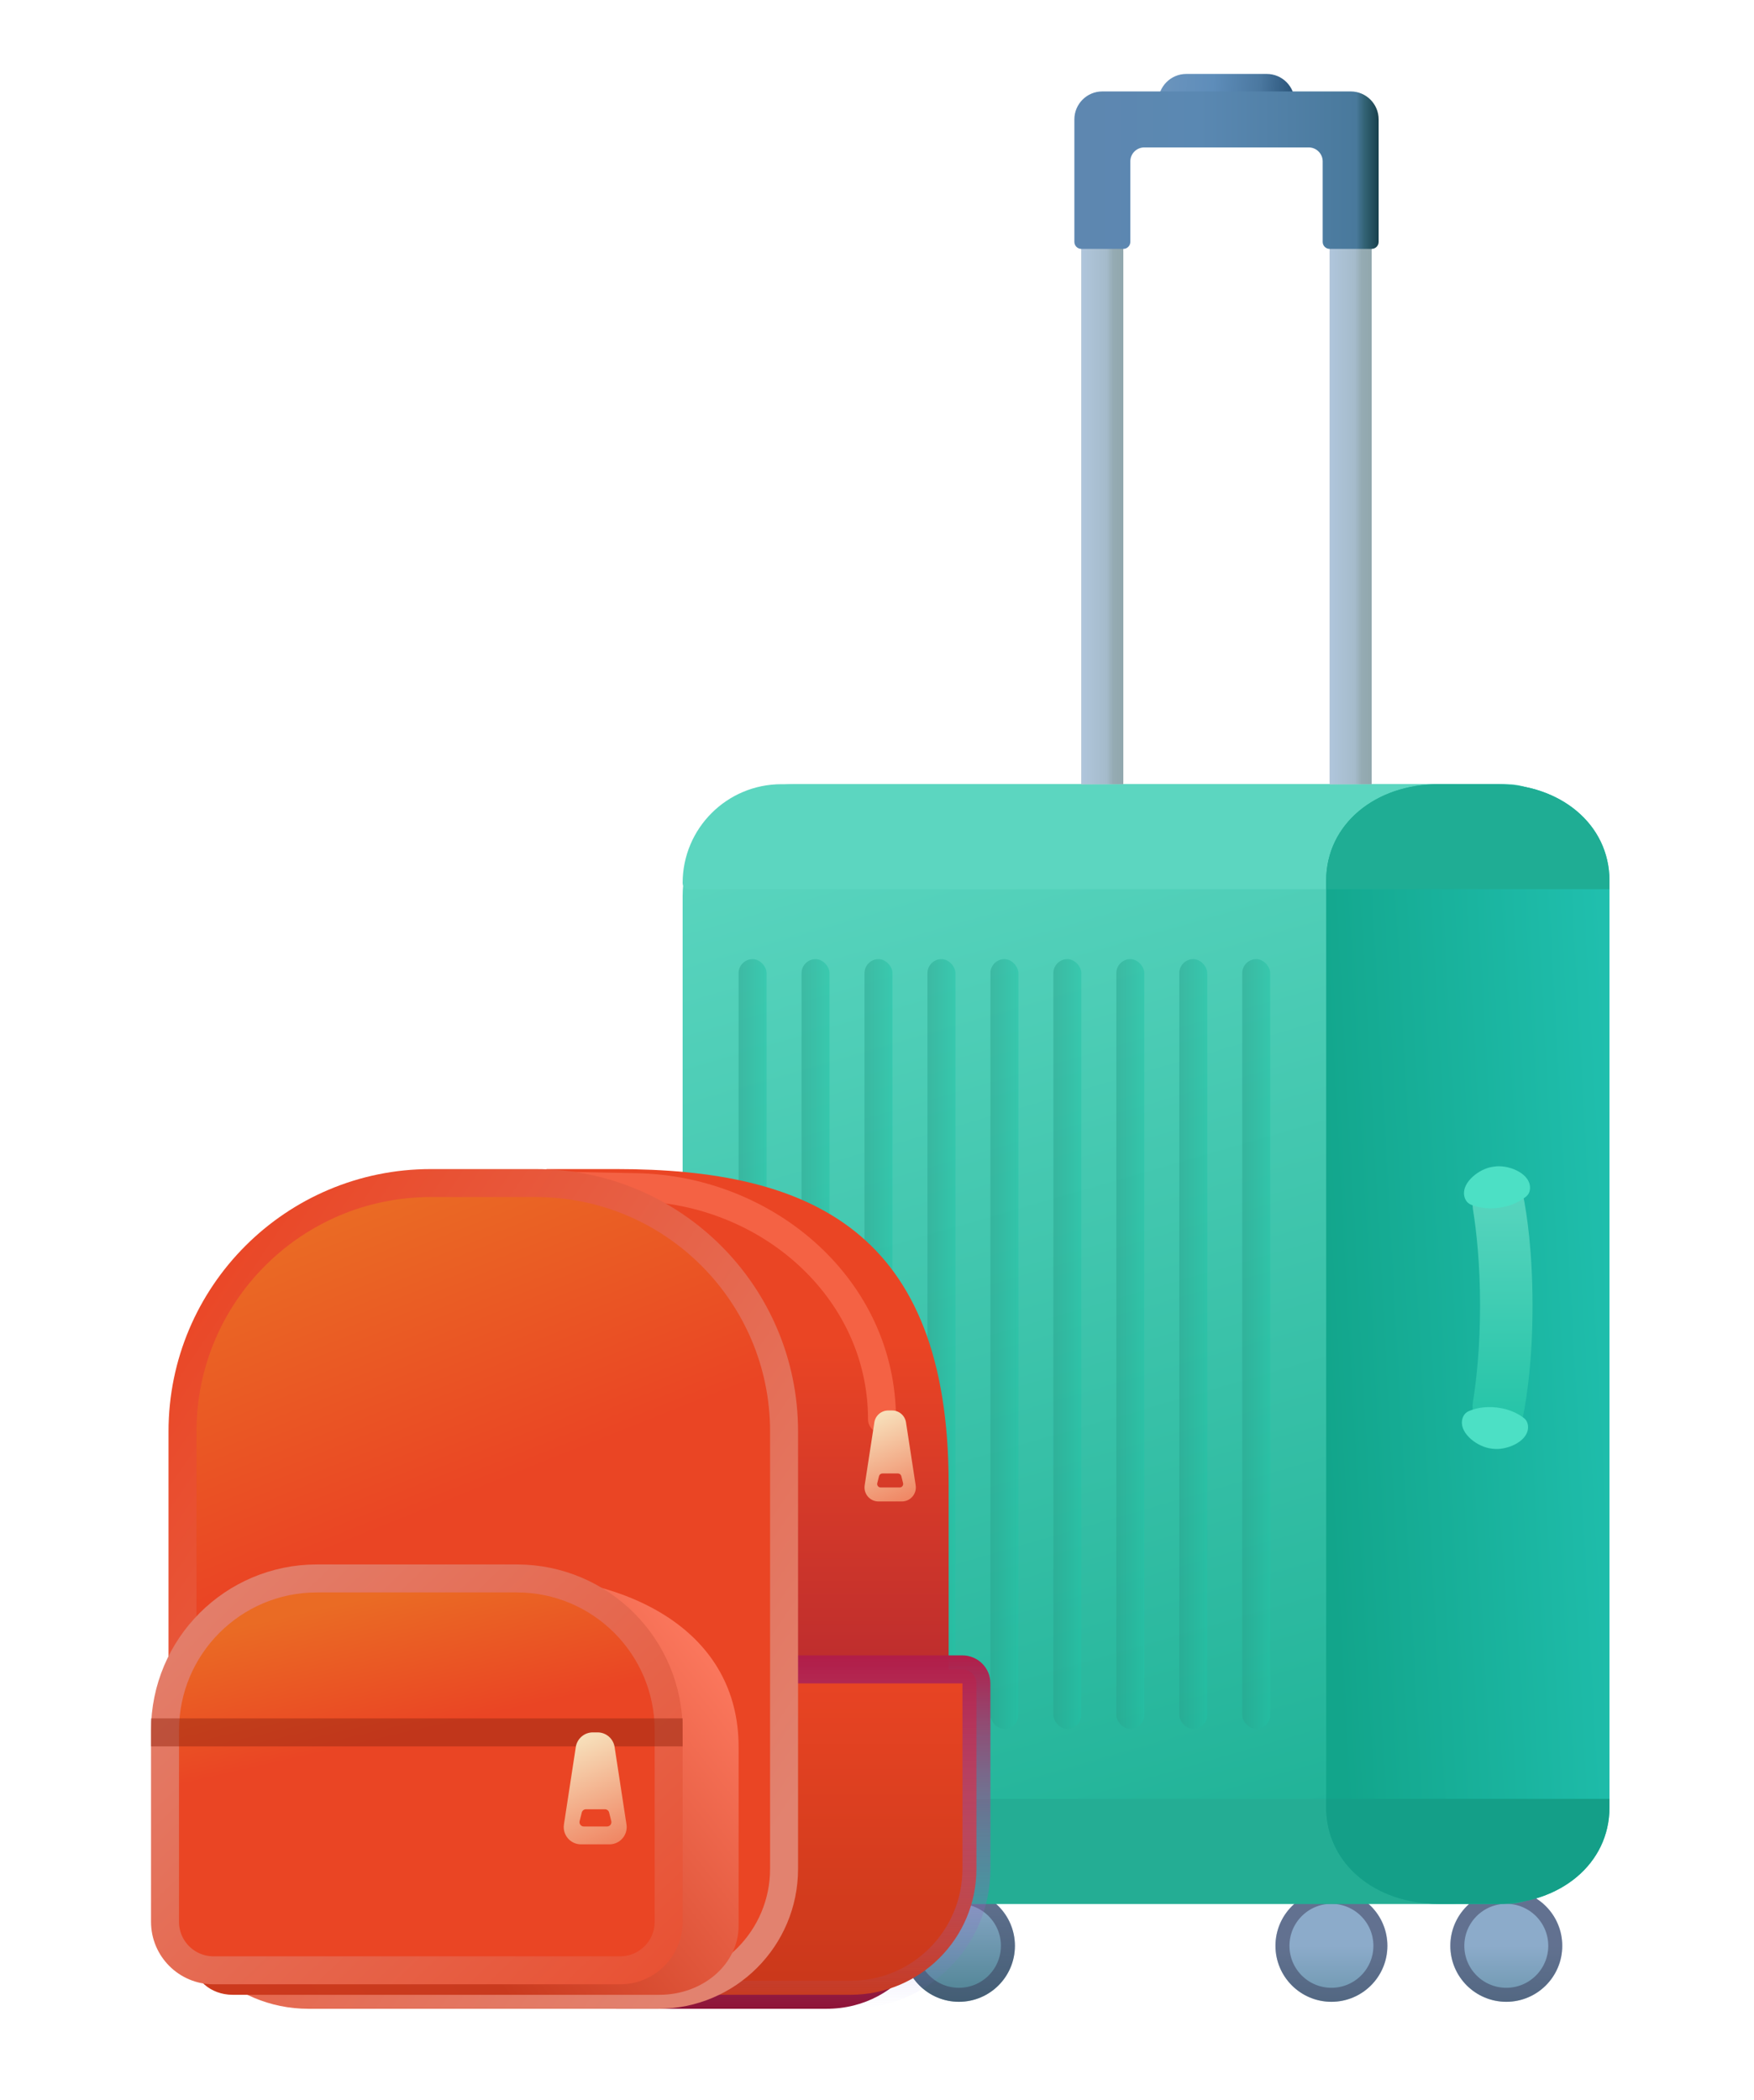 <svg width="391" height="468" viewBox="0 0 391 468" fill="none" xmlns="http://www.w3.org/2000/svg">
<circle cx="213.767" cy="433.591" r="12.474" fill="url(#paint0_linear)"/>
<circle cx="213.767" cy="433.591" r="10.915" stroke="#393956" stroke-opacity="0.5" stroke-width="3.119"/>
<circle r="12.474" transform="matrix(-1 0 0 1 296.8 433.591)" fill="url(#paint1_linear)"/>
<circle r="10.915" transform="matrix(-1 0 0 1 296.8 433.591)" stroke="#393956" stroke-opacity="0.5" stroke-width="3.119"/>
<circle cx="178.682" cy="433.591" r="12.474" fill="url(#paint2_linear)"/>
<circle cx="178.682" cy="433.591" r="10.915" stroke="#393956" stroke-opacity="0.5" stroke-width="3.119"/>
<circle r="12.474" transform="matrix(-1 0 0 1 335.782 433.591)" fill="url(#paint3_linear)"/>
<circle r="10.915" transform="matrix(-1 0 0 1 335.782 433.591)" stroke="#393956" stroke-opacity="0.5" stroke-width="3.119"/>
<rect x="152.174" y="174.746" width="195.693" height="249.489" rx="24.949" fill="url(#paint4_linear)"/>
<path d="M152.174 196.76C152.174 184.602 162.03 174.746 174.188 174.746H336.172C342.631 174.746 347.867 179.982 347.867 186.441C347.867 192.9 342.631 198.136 336.172 198.136H153.55C152.79 198.136 152.174 197.52 152.174 196.76Z" fill="#5CD6C0"/>
<path d="M152.174 402.222C152.174 414.379 162.03 424.235 174.188 424.235H336.172C342.631 424.235 347.867 418.999 347.867 412.541C347.867 406.082 342.631 400.846 336.172 400.846H153.55C152.79 400.846 152.174 401.462 152.174 402.222Z" fill="#24AD94"/>
<path d="M295.63 196.261C295.63 183.518 306.8 174.746 320.579 174.746H333.833C347.612 174.746 358.782 183.518 358.782 196.261V402.72C358.782 415.464 347.612 424.235 333.833 424.235H320.579C306.8 424.235 295.63 415.464 295.63 402.72V196.261Z" fill="url(#paint5_linear)"/>
<path d="M333.833 174.746H320.579C306.8 174.746 295.63 183.518 295.63 196.261V198.136H358.782V196.261C358.782 183.518 347.612 174.746 333.833 174.746Z" fill="#1FAD94"/>
<path d="M333.833 424.235H320.579C306.8 424.235 295.63 415.464 295.63 402.721V400.846H358.782V402.721C358.782 415.464 347.612 424.235 333.833 424.235Z" fill="#149F88"/>
<rect opacity="0.5" x="164.649" y="213.729" width="6.237" height="171.524" rx="3.119" fill="url(#paint6_linear)"/>
<rect opacity="0.5" x="178.683" y="213.729" width="6.237" height="171.524" rx="3.119" fill="url(#paint7_linear)"/>
<rect opacity="0.5" x="192.716" y="213.729" width="6.237" height="171.524" rx="3.119" fill="url(#paint8_linear)"/>
<rect opacity="0.5" x="206.75" y="213.729" width="6.237" height="171.524" rx="3.119" fill="url(#paint9_linear)"/>
<rect opacity="0.5" x="220.784" y="213.729" width="6.237" height="171.524" rx="3.119" fill="url(#paint10_linear)"/>
<rect opacity="0.5" x="234.817" y="213.729" width="6.237" height="171.524" rx="3.119" fill="url(#paint11_linear)"/>
<rect opacity="0.5" x="248.851" y="213.729" width="6.237" height="171.524" rx="3.119" fill="url(#paint12_linear)"/>
<rect opacity="0.5" x="262.885" y="213.729" width="6.237" height="171.524" rx="3.119" fill="url(#paint13_linear)"/>
<rect opacity="0.5" x="276.919" y="213.729" width="6.237" height="171.524" rx="3.119" fill="url(#paint14_linear)"/>
<path d="M328.352 269.472C327.756 265.742 330.608 262.068 334.386 262.068C336.843 262.068 338.992 263.664 339.481 266.073C340.396 270.588 341.63 278.901 341.63 290.915C341.63 302.929 340.396 311.242 339.481 315.757C338.992 318.165 336.843 319.762 334.386 319.762C330.608 319.762 327.756 316.088 328.352 312.358C329.14 307.433 329.935 300.168 329.935 290.915C329.935 281.661 329.14 274.397 328.352 269.472Z" fill="url(#paint15_linear)"/>
<path d="M332.773 322.83C335.736 323.23 340.245 321.387 340.608 318.42C340.72 317.504 340.46 316.574 339.733 316.007C338.643 315.156 336.679 314.006 333.731 313.645C330.783 313.284 328.6 313.926 327.336 314.489C326.493 314.865 326.017 315.704 325.905 316.62C325.541 319.587 329.473 322.464 332.444 322.79C332.499 322.796 332.554 322.802 332.609 322.809C332.664 322.816 332.719 322.823 332.773 322.83Z" fill="#4CE0C5"/>
<path d="M332.776 260.002C329.812 260.397 325.949 263.364 326.381 266.322C326.514 267.235 327.01 268.063 327.861 268.419C329.137 268.952 331.335 269.544 334.274 269.115C337.212 268.686 339.149 267.491 340.22 266.615C340.933 266.03 341.172 265.095 341.039 264.182C340.607 261.224 336.056 259.486 333.104 259.954C333.049 259.963 332.995 259.971 332.94 259.979C332.885 259.987 332.83 259.995 332.776 260.002Z" fill="#4CE0C5"/>
<rect x="241.055" y="50.002" width="9.356" height="124.744" fill="url(#paint16_linear)"/>
<rect x="241.055" y="50.002" width="9.356" height="124.744" fill="url(#paint17_linear)"/>
<rect x="296.41" y="50.002" width="9.356" height="124.744" fill="url(#paint18_linear)"/>
<rect x="296.41" y="50.002" width="9.356" height="124.744" fill="url(#paint19_linear)"/>
<path d="M259.766 28.951C258.905 28.951 258.207 28.253 258.207 27.392V22.714C258.207 19.27 261 16.477 264.444 16.477H282.376C285.821 16.477 288.613 19.27 288.613 22.714V27.392C288.613 28.253 287.915 28.951 287.054 28.951H259.766Z" fill="url(#paint20_linear)"/>
<path d="M241.055 55.46C240.194 55.46 239.496 54.761 239.496 53.9V26.613C239.496 23.168 242.288 20.375 245.733 20.375H301.088C304.533 20.375 307.325 23.168 307.325 26.613V53.9C307.325 54.761 306.627 55.46 305.766 55.46H296.41C295.549 55.46 294.851 54.761 294.851 53.9V35.968C294.851 34.246 293.455 32.85 291.732 32.85H255.089C253.366 32.85 251.97 34.246 251.97 35.968V53.9C251.97 54.761 251.272 55.46 250.411 55.46H241.055Z" fill="url(#paint21_linear)"/>
<path d="M211.469 414.1V330.677C211.469 274.152 180.461 260.508 137.402 260.508H121.809V338.473V416.439C121.809 433.662 120.179 447.625 137.402 447.625H184.182C201.405 447.625 211.469 431.323 211.469 414.1Z" fill="url(#paint22_linear)"/>
<path d="M113.971 260.898C112.249 260.898 110.853 262.294 110.853 264.017C110.853 265.739 112.249 267.135 113.971 267.135L113.971 260.898ZM141.921 264.543L141.859 267.661L141.921 264.543ZM193.496 316.253C193.496 317.976 194.892 319.372 196.614 319.372C198.337 319.372 199.733 317.976 199.733 316.253H193.496ZM113.971 267.135C115.146 267.135 127.338 267.371 141.859 267.661L141.983 261.425C127.53 261.136 115.229 260.898 113.971 260.898L113.971 267.135ZM141.859 267.661C169.604 268.215 193.496 289.114 193.496 316.253H199.733C199.733 285.123 172.496 262.035 141.983 261.425L141.859 267.661Z" fill="#F46244"/>
<path d="M154.513 371.998H214.546C216.269 371.998 217.665 373.395 217.665 375.117V416.439C217.665 431.94 205.099 444.506 189.598 444.506H154.513V371.998Z" fill="url(#paint23_linear)" stroke="url(#paint24_linear)" stroke-width="6.237"/>
<path d="M40.684 318.982C40.684 288.41 65.468 263.627 96.039 263.627H119.429C150.001 263.627 174.784 288.41 174.784 318.982V416.439C174.784 431.94 162.218 444.506 146.717 444.506H68.751C53.25 444.506 40.684 431.94 40.684 416.439V318.982Z" fill="url(#paint25_linear)" stroke="url(#paint26_linear)" stroke-width="6.237"/>
<path fill-rule="evenodd" clip-rule="evenodd" d="M197.995 314.304C196.455 314.304 195.146 315.427 194.912 316.949L192.753 330.982C192.463 332.871 193.924 334.575 195.836 334.575H201.04C202.951 334.575 204.413 332.871 204.122 330.982L201.963 316.949C201.729 315.427 200.42 314.304 198.881 314.304H197.995ZM196.707 328.338C196.35 328.338 196.038 328.581 195.951 328.929L195.561 330.488C195.438 330.98 195.81 331.457 196.318 331.457H200.558C201.065 331.457 201.437 330.98 201.314 330.488L200.924 328.929C200.838 328.581 200.526 328.338 200.168 328.338H196.707Z" fill="url(#paint27_linear)"/>
<path d="M43.023 389.379C43.023 368.154 62.76 350.948 87.106 350.948H111.749C140.965 350.948 164.649 363.799 164.649 389.269V429.134C164.649 437.624 156.754 444.506 147.016 444.506H51.84C46.97 444.506 43.023 441.065 43.023 436.82V389.379Z" fill="url(#paint28_linear)"/>
<path d="M70.649 351.727C51.947 351.727 36.786 366.889 36.786 385.591V428.244C36.786 434.211 41.623 439.049 47.591 439.049H138.251C144.218 439.049 149.056 434.211 149.056 428.244V385.591C149.056 366.889 133.894 351.727 115.192 351.727H70.649Z" fill="url(#paint29_linear)" stroke="url(#paint30_linear)" stroke-width="6.237"/>
<path opacity="0.5" d="M33.667 386.032L152.174 386.032" stroke="#992913" stroke-width="6.237"/>
<path fill-rule="evenodd" clip-rule="evenodd" d="M132.157 386.032C130.259 386.032 128.646 387.417 128.358 389.293L125.712 406.556C125.355 408.883 127.156 410.981 129.51 410.981H135.855C138.21 410.981 140.011 408.883 139.654 406.556L137.007 389.293C136.72 387.417 135.106 386.032 133.209 386.032H132.157ZM130.62 403.163C130.179 403.163 129.794 403.463 129.688 403.892L129.21 405.808C129.059 406.414 129.518 407.001 130.142 407.001H135.333C135.958 407.001 136.416 406.414 136.265 405.808L135.788 403.892C135.681 403.463 135.297 403.163 134.855 403.163H130.62Z" fill="url(#paint31_linear)"/>
<defs>
<linearGradient id="paint0_linear" x1="213.767" y1="421.117" x2="213.767" y2="446.066" gradientUnits="userSpaceOnUse">
<stop stop-color="#8CABCA"/>
<stop offset="1" stop-color="#4E8393"/>
</linearGradient>
<linearGradient id="paint1_linear" x1="12.474" y1="0" x2="12.474" y2="24.949" gradientUnits="userSpaceOnUse">
<stop stop-color="#8CABCA"/>
<stop offset="1" stop-color="#4E8393"/>
</linearGradient>
<linearGradient id="paint2_linear" x1="178.682" y1="421.117" x2="178.682" y2="446.066" gradientUnits="userSpaceOnUse">
<stop stop-color="#8CABCA"/>
<stop offset="1" stop-color="#4E8393"/>
</linearGradient>
<linearGradient id="paint3_linear" x1="12.474" y1="0" x2="12.474" y2="24.949" gradientUnits="userSpaceOnUse">
<stop stop-color="#8CABCA"/>
<stop offset="1" stop-color="#4E8393"/>
</linearGradient>
<linearGradient id="paint4_linear" x1="177.903" y1="174.746" x2="250.021" y2="424.235" gradientUnits="userSpaceOnUse">
<stop stop-color="#5CD6C0"/>
<stop offset="1" stop-color="#1FB297"/>
</linearGradient>
<linearGradient id="paint5_linear" x1="295.63" y1="323.66" x2="374.137" y2="319.332" gradientUnits="userSpaceOnUse">
<stop stop-color="#12A58B"/>
<stop offset="1" stop-color="#22C3B3"/>
</linearGradient>
<linearGradient id="paint6_linear" x1="164.649" y1="298.085" x2="170.886" y2="298.085" gradientUnits="userSpaceOnUse">
<stop stop-color="#29A38D"/>
<stop offset="1" stop-color="#22C3A6"/>
</linearGradient>
<linearGradient id="paint7_linear" x1="178.683" y1="298.085" x2="184.92" y2="298.085" gradientUnits="userSpaceOnUse">
<stop stop-color="#29A38D"/>
<stop offset="1" stop-color="#22C3A6"/>
</linearGradient>
<linearGradient id="paint8_linear" x1="192.716" y1="298.085" x2="198.954" y2="298.085" gradientUnits="userSpaceOnUse">
<stop stop-color="#29A38D"/>
<stop offset="1" stop-color="#22C3A6"/>
</linearGradient>
<linearGradient id="paint9_linear" x1="206.75" y1="298.085" x2="212.987" y2="298.085" gradientUnits="userSpaceOnUse">
<stop stop-color="#29A38D"/>
<stop offset="1" stop-color="#22C3A6"/>
</linearGradient>
<linearGradient id="paint10_linear" x1="220.784" y1="298.085" x2="227.021" y2="298.085" gradientUnits="userSpaceOnUse">
<stop stop-color="#29A38D"/>
<stop offset="1" stop-color="#22C3A6"/>
</linearGradient>
<linearGradient id="paint11_linear" x1="234.817" y1="298.085" x2="241.055" y2="298.085" gradientUnits="userSpaceOnUse">
<stop stop-color="#29A38D"/>
<stop offset="1" stop-color="#22C3A6"/>
</linearGradient>
<linearGradient id="paint12_linear" x1="248.851" y1="298.085" x2="255.088" y2="298.085" gradientUnits="userSpaceOnUse">
<stop stop-color="#29A38D"/>
<stop offset="1" stop-color="#22C3A6"/>
</linearGradient>
<linearGradient id="paint13_linear" x1="262.885" y1="298.085" x2="269.122" y2="298.085" gradientUnits="userSpaceOnUse">
<stop stop-color="#29A38D"/>
<stop offset="1" stop-color="#22C3A6"/>
</linearGradient>
<linearGradient id="paint14_linear" x1="276.919" y1="298.085" x2="283.156" y2="298.085" gradientUnits="userSpaceOnUse">
<stop stop-color="#29A38D"/>
<stop offset="1" stop-color="#22C3A6"/>
</linearGradient>
<linearGradient id="paint15_linear" x1="334.223" y1="262.068" x2="334.223" y2="319.762" gradientUnits="userSpaceOnUse">
<stop stop-color="#5CD6C0"/>
<stop offset="1" stop-color="#22C3A6"/>
</linearGradient>
<linearGradient id="paint16_linear" x1="241.055" y1="114.813" x2="250.411" y2="114.813" gradientUnits="userSpaceOnUse">
<stop stop-color="#C4C4C4"/>
<stop offset="1" stop-color="#C4C4C4" stop-opacity="0"/>
</linearGradient>
<linearGradient id="paint17_linear" x1="241.055" y1="112.374" x2="250.411" y2="112.374" gradientUnits="userSpaceOnUse">
<stop stop-color="#B0C6DC"/>
<stop offset="0.604" stop-color="#A5BBCB"/>
<stop offset="0.76" stop-color="#95ABB3"/>
<stop offset="1" stop-color="#91A7AD"/>
</linearGradient>
<linearGradient id="paint18_linear" x1="296.41" y1="114.813" x2="305.766" y2="114.813" gradientUnits="userSpaceOnUse">
<stop stop-color="#C4C4C4"/>
<stop offset="1" stop-color="#C4C4C4" stop-opacity="0"/>
</linearGradient>
<linearGradient id="paint19_linear" x1="296.41" y1="112.374" x2="305.766" y2="112.374" gradientUnits="userSpaceOnUse">
<stop stop-color="#B0C6DC"/>
<stop offset="0.604" stop-color="#A5BBCB"/>
<stop offset="0.76" stop-color="#95ABB3"/>
<stop offset="1" stop-color="#91A7AD"/>
</linearGradient>
<linearGradient id="paint20_linear" x1="258.987" y1="17.257" x2="289.393" y2="19.596" gradientUnits="userSpaceOnUse">
<stop stop-color="#6B94BD"/>
<stop offset="0.375" stop-color="#5E8DBA"/>
<stop offset="0.719" stop-color="#4B78A0"/>
<stop offset="1" stop-color="#254F74"/>
</linearGradient>
<linearGradient id="paint21_linear" x1="239.496" y1="37.917" x2="307.325" y2="37.917" gradientUnits="userSpaceOnUse">
<stop stop-color="#5E87B0"/>
<stop offset="0.411" stop-color="#5A88B2"/>
<stop offset="0.926" stop-color="#49799C"/>
<stop offset="0.953" stop-color="#336375"/>
<stop offset="1" stop-color="#19414D"/>
</linearGradient>
<linearGradient id="paint22_linear" x1="166.65" y1="299.145" x2="166.619" y2="447.625" gradientUnits="userSpaceOnUse">
<stop stop-color="#EA4524"/>
<stop offset="1" stop-color="#8F1438"/>
</linearGradient>
<linearGradient id="paint23_linear" x1="186.089" y1="368.88" x2="186.089" y2="447.625" gradientUnits="userSpaceOnUse">
<stop stop-color="#EA4524"/>
<stop offset="1" stop-color="#C8371A"/>
</linearGradient>
<linearGradient id="paint24_linear" x1="186.089" y1="368.88" x2="186.089" y2="447.625" gradientUnits="userSpaceOnUse">
<stop stop-color="#B21D48"/>
<stop offset="1" stop-color="#8482ED" stop-opacity="0"/>
</linearGradient>
<linearGradient id="paint25_linear" x1="83.565" y1="266.745" x2="155.683" y2="447.625" gradientUnits="userSpaceOnUse">
<stop stop-color="#EA6B24"/>
<stop offset="0.357" stop-color="#EA4524"/>
<stop offset="1" stop-color="#EA4524"/>
</linearGradient>
<linearGradient id="paint26_linear" x1="146.008" y1="447.625" x2="-2.964" y2="346.682" gradientUnits="userSpaceOnUse">
<stop stop-color="#E2826F"/>
<stop offset="1" stop-color="#EA4524"/>
</linearGradient>
<linearGradient id="paint27_linear" x1="195.952" y1="315.474" x2="209.557" y2="347.03" gradientUnits="userSpaceOnUse">
<stop stop-color="#F7DFBA"/>
<stop offset="1" stop-color="#EA4524"/>
</linearGradient>
<linearGradient id="paint28_linear" x1="151.015" y1="348.655" x2="29.585" y2="444.548" gradientUnits="userSpaceOnUse">
<stop stop-color="#FF7C62"/>
<stop offset="0.577" stop-color="#C93A1E"/>
<stop offset="1" stop-color="#CD391C"/>
</linearGradient>
<linearGradient id="paint29_linear" x1="74.659" y1="357.549" x2="94.4" y2="443.876" gradientUnits="userSpaceOnUse">
<stop stop-color="#EA6B24"/>
<stop offset="0.357" stop-color="#EA4524"/>
<stop offset="1" stop-color="#EA4524"/>
</linearGradient>
<linearGradient id="paint30_linear" x1="46.784" y1="340.317" x2="170.998" y2="469.914" gradientUnits="userSpaceOnUse">
<stop stop-color="#E2826F"/>
<stop offset="1" stop-color="#EA4524"/>
</linearGradient>
<linearGradient id="paint31_linear" x1="129.634" y1="387.472" x2="146.42" y2="426.266" gradientUnits="userSpaceOnUse">
<stop stop-color="#F7DFBA"/>
<stop offset="1" stop-color="#EA4524"/>
</linearGradient>
</defs>
</svg>
